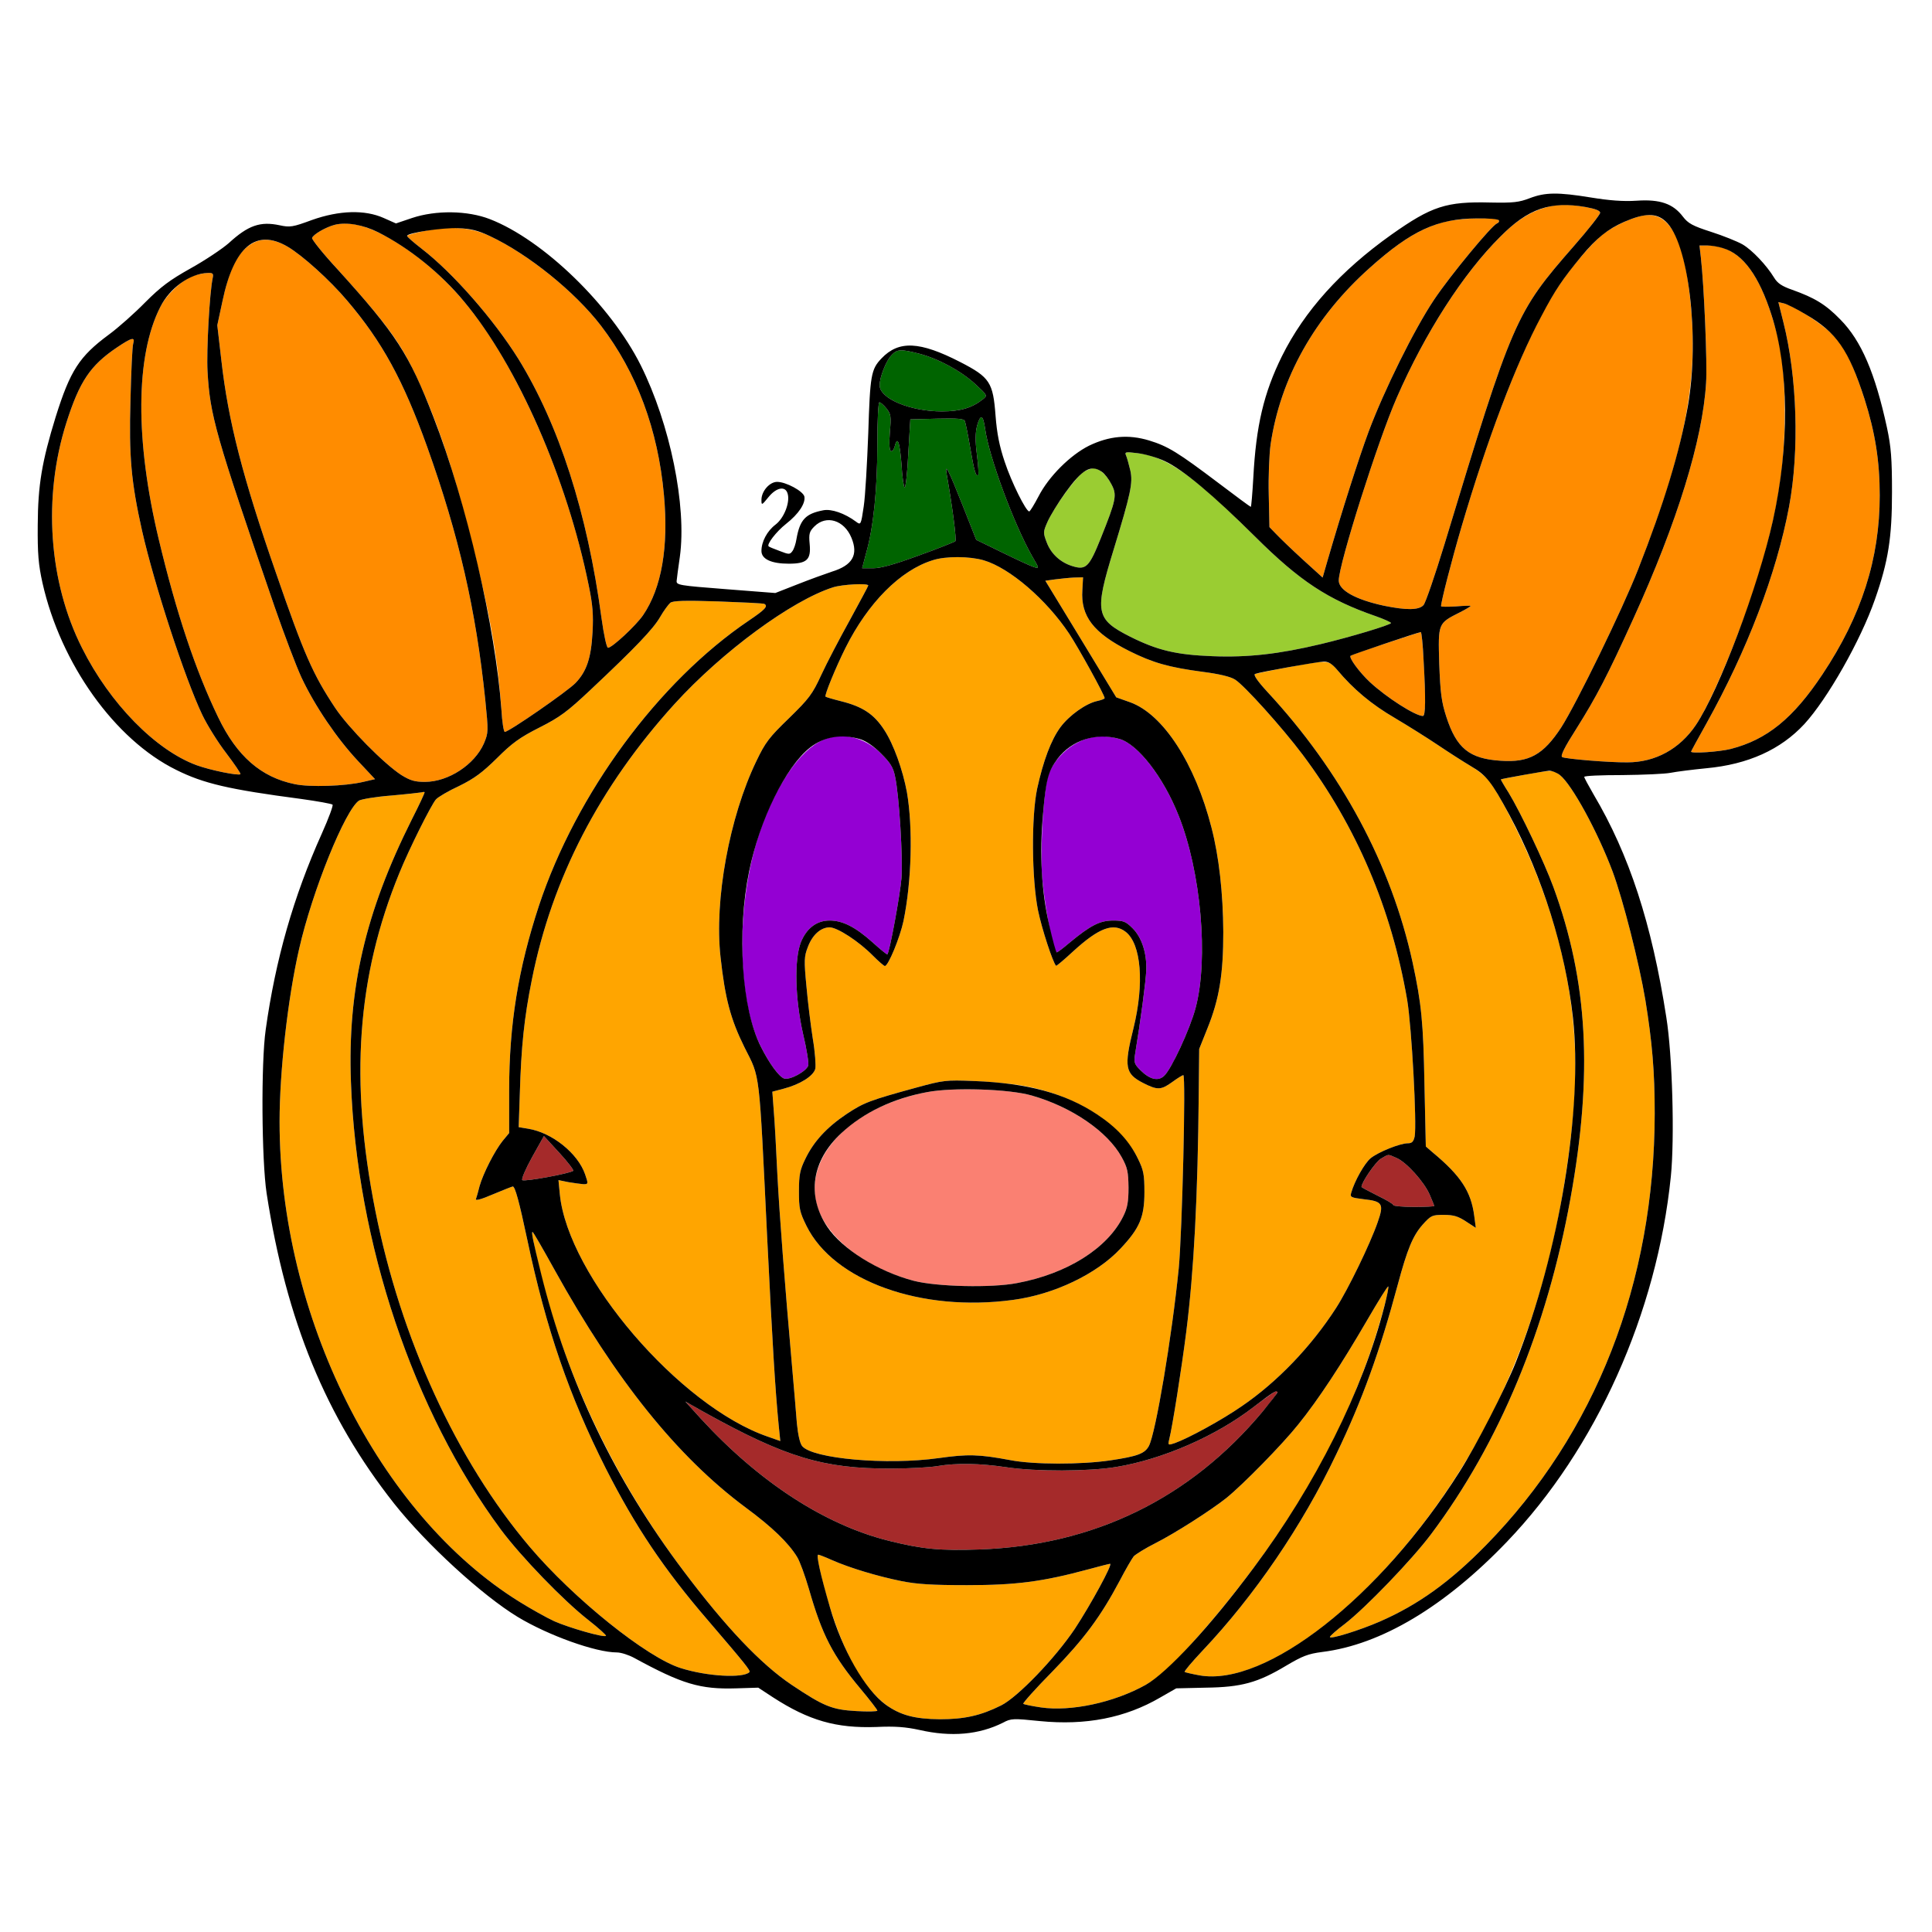<?xml version="1.0" encoding="utf-8"?>
<!-- Generator: Adobe Illustrator 21.0.0, SVG Export Plug-In . SVG Version: 6.00 Build 0)  -->
<svg version="1.1"
	 id="svg70" inkscape:version="0.92.2 5c3e80d, 2017-08-06" sodipodi:docname="16.svg" xmlns:cc="http://creativecommons.org/ns#" xmlns:dc="http://purl.org/dc/elements/1.1/" xmlns:inkscape="http://www.inkscape.org/namespaces/inkscape" xmlns:rdf="http://www.w3.org/1999/02/22-rdf-syntax-ns#" xmlns:sodipodi="http://sodipodi.sourceforge.net/DTD/sodipodi-0.dtd" xmlns:svg="http://www.w3.org/2000/svg"
	 xmlns="http://www.w3.org/2000/svg" xmlns:xlink="http://www.w3.org/1999/xlink" x="0px" y="0px" viewBox="0 0 850 850"
	 style="enable-background:new 0 0 850 850;" xml:space="preserve">
<style type="text/css">
	.st0{fill:none;}
	.st1{fill:#FF8C00;}
	.st2{fill:#006400;}
	.st3{fill:#9ACD32;}
	.st4{fill:#FFA500;}
	.st5{fill:#FA8072;}
	.st6{fill:#9400D3;}
	.st7{fill:#A52A2A;}
</style>
<sodipodi:namedview  bordercolor="#666666" borderopacity="1" gridtolerance="10" guidetolerance="10" id="namedview72" inkscape:current-layer="svg70" inkscape:cx="1305.0302" inkscape:cy="725.17554" inkscape:pageopacity="0" inkscape:pageshadow="2" inkscape:window-height="978" inkscape:window-maximized="1" inkscape:window-width="1920" inkscape:window-x="0" inkscape:window-y="1" inkscape:zoom="0.41647059" objecttolerance="10" pagecolor="#ffffff" showgrid="false">
	</sodipodi:namedview>
<g id="g68" transform="translate(0,0) scale(1,1)">
	<path id="path4" class="st0" d="M0,0h425h425v425v425H425H0V425V0z M673,87.2c-4.7,1.8-7.2,2.1-17.2,1.9
		c-19.5-0.5-25.9,1.6-43.6,14.1c-22.5,16-38.3,33.6-48.2,53.5c-8,16.2-11.4,30.6-12.6,53.5c-0.4,7-0.9,12.8-1.1,12.8
		c-0.2,0-6.6-4.7-14.1-10.4c-18-13.6-22.4-16.3-30.6-18.8c-9.2-2.8-17.6-2-26.5,2.3c-8.2,4.1-17.7,13.5-22.2,22.3
		c-1.9,3.6-3.7,6.6-4.1,6.6c-1.4,0-7.8-12.8-10.8-21.9c-2.3-6.8-3.4-12.4-4-20.2c-1.1-14.7-2.5-16.9-15.5-23.6
		c-17.9-9.2-27.1-9.6-34.7-1.6c-4.6,4.8-5,7.5-5.8,32.8c-0.5,13.2-1.3,27.7-2,32.3c-1.2,8.2-1.3,8.3-3.4,6.7c-5-3.7-10.8-5.7-14.4-5
		c-7.8,1.5-10.3,4.1-11.8,12.7c-0.3,2-1.1,4.4-1.8,5.3c-1.1,1.5-1.5,1.5-5.6-0.1c-2.5-0.9-4.6-1.8-4.8-2c-1.1-0.8,3.3-6.5,7.6-9.9
		c5.6-4.4,8.6-9,8.1-12c-0.5-2.4-8.1-6.5-12-6.5c-3.3,0-6.9,4.1-6.9,7.9c0,2.5,0.1,2.5,3.1-1.2c3.5-4.3,7.4-5,8.4-1.6
		c1.2,3.8-1.5,10.8-5.3,13.7c-3.7,2.8-6.2,7.5-6.2,11.6c0,3.6,4.4,5.6,12,5.6c8.1,0,9.9-1.8,9.2-8.8c-0.4-4.4-0.1-5.4,2.1-7.6
		c5.2-5.2,13.1-2.8,16.3,5c3.1,7.5,0.5,12.1-8.6,14.9c-3,1-9.9,3.5-15.2,5.6l-9.7,3.8l-21.8-1.7c-20.7-1.6-21.8-1.8-21.6-3.7
		c0.1-1.1,0.7-5.8,1.4-10.5c3.1-22.4-4.3-58.4-17.2-84.3c-13.2-26.4-42.9-55.2-66.4-64.3c-9.8-3.8-23.7-4-34.2-0.5l-7.1,2.4
		l-5.4-2.4c-8.3-3.7-19.5-3.4-31.6,0.9c-8.4,3.1-9.6,3.3-14.2,2.3c-8.5-1.8-13.8,0-22.4,7.9c-3,2.6-10.5,7.6-16.8,11.1
		c-9.1,5.1-13,8-19.9,14.9c-4.7,4.8-11.9,11.2-16,14.2c-13,9.6-17,15.8-23.4,36.2c-6.1,19.8-7.8,30-7.9,47.6
		c-0.1,17.3,1.9,29,7.3,43.2c11.2,29,31.7,53.7,53.6,64.5c12,6,23.1,8.6,55,12.8c7.2,1,13.3,2.1,13.8,2.5c0.4,0.3-1.7,6-4.7,12.7
		c-12.5,27.8-20.4,55.5-24.7,86.3c-2.1,14.6-1.8,57.5,0.4,72c8.7,56.2,26.1,98.5,56.1,136.5c14.2,17.9,38.6,40.3,54.4,49.9
		c13.4,8.1,34.3,15.6,43.6,15.6c1.8,0,5.2,1.1,7.6,2.4c21.1,11.5,29,13.9,44.9,13.4l9.7-0.3l6.4,4.2c15.9,10.3,27.9,13.7,45.5,13.1
		c8.3-0.4,13,0,19,1.3c14,3.2,26.2,2.1,36.8-3.2c3.5-1.9,4.5-1.9,16.2-0.7c20.2,2,37.6-1.4,53-10.4l7-4l13-0.3
		c15.7-0.2,22.9-2.2,35.4-9.7c7.1-4.2,9.6-5.2,15.8-6c25.9-3.2,54-20,81.3-48.5c39.2-40.9,66-100.6,72.1-160.7
		c1.7-16.8,0.7-53.3-2-70.1c-6.4-41.2-16.3-71.5-32-98c-2.2-3.8-4.1-7.3-4.1-7.7c0-0.5,7.5-0.8,16.8-0.8c9.2-0.1,18.7-0.5,21.2-1
		c2.5-0.5,9.6-1.4,15.7-2c18.4-1.7,32.7-8.2,43.1-19.4c10.2-11.1,24.8-36.8,31.1-54.9c5.9-16.8,7.5-27.2,7.5-47.2
		c0-19.4-1.5-29.3-7-46.8c-7.6-23.9-17.6-35.4-36.9-42.2c-4.6-1.6-6.5-2.9-8-5.4c-3.3-5.4-9.6-12.1-13.9-14.6
		c-2.3-1.3-8.5-3.8-13.8-5.5c-8.1-2.6-10.1-3.7-12.4-6.7c-4.3-5.7-10.1-7.7-20.3-7c-6,0.4-12.1-0.1-20.1-1.4
		C685.3,84.5,679.8,84.6,673,87.2z"/>
	<path id="path6" class="st1" d="M697.7,91.1c4.3,0.8,6.3,1.6,6.3,2.5c0,0.8-5.2,7.4-11.6,14.7c-25.7,29.4-26.8,31.9-56.9,131.2
		c-4.2,13.7-8.3,25.7-9.2,26.7c-2,2.3-7.6,2.3-17.4,0.3c-12.5-2.7-19.9-6.8-19.9-11.1c0-7.2,17.3-61.7,25.5-80.4
		c12.5-28.6,29.2-54.6,45.6-70.9c6.6-6.7,12.6-10.6,19.2-12.6C684.6,89.8,689.6,89.7,697.7,91.1z"/>
	<path id="path8" class="st1" d="M744.1,136.5c2.8,32.8-3.4,63.4-23.4,114c-7,17.9-27.1,59-33.8,69.5c-7.9,12.1-14.2,15.6-26.7,14.7
		c-13.8-0.9-19.4-5.5-23.9-19.4c-2.1-6.5-2.6-10.3-3.1-23.4c-0.5-17.8-0.6-17.6,9.1-22.5c2.6-1.3,4.7-2.6,4.7-2.8
		c0-0.2-2.9-0.1-6.5,0.2c-3.6,0.2-6.5,0.2-6.5-0.1c0-2,4.6-19.9,9-34.9c13.8-47.2,30-87.3,43.3-106.8c5.7-8.5,15.9-20.1,20.1-22.8
		c4.8-3.3,11-6.1,15.7-7.2C734.6,92.2,741.4,105.1,744.1,136.5z"/>
	<path id="path10" class="st1" d="M659.4,96.9c0.3,0.5,0,1.1-0.8,1.4c-2.4,1-20.4,22.7-27.7,33.6c-8.7,13-22,39.9-28.8,58.1
		c-4.4,11.9-11.7,34.8-18.1,56.8l-2.1,7.3l-8.7-7.9c-4.8-4.4-10-9.4-11.7-11.2l-3-3.1l-0.3-14.2c-0.2-7.8,0.2-17.7,0.8-22.1
		c4.3-29.2,19.3-56.1,43.8-77.9c12.6-11.3,21.4-16.8,31.7-19.8C640.9,96,658.5,95.3,659.4,96.9z"/>
	<path id="path12" class="st1" d="M178.3,109.2c21.2,14.4,36.9,34.2,52.7,66.3c12.5,25.5,22.5,54.6,28,82c1.8,8.6,2.1,13.1,1.7,20.5
		c-0.6,11.5-2.6,17.4-7.5,22.5c-3.6,3.7-29.3,21.5-31.1,21.5c-0.5,0-1.2-4.4-1.5-9.8c-1.7-24.1-5.4-44.3-14.6-80
		c-7.2-27.6-13.8-47.1-22.7-66.3c-7.1-15.2-13.2-23.5-34.7-47.3c-6.5-7-11.5-13.3-11.3-13.9c0.5-1.6,6.1-4.8,10-5.8
		C155.1,96.9,165.2,100.3,178.3,109.2z"/>
	<path id="path14" class="st1" d="M215.6,103.9c16.8,7.9,37.3,24.4,48.8,39.4c15.7,20.5,25.1,45.7,27.7,74.4c2.1,23-1,41-9.2,53
		c-3.1,4.5-13.6,14.3-15.4,14.3c-0.6,0-1.8-5.4-2.9-13.3c-6.2-46.2-18.7-84.9-36.6-113.9c-10.9-17.4-28.8-37.8-42.4-48.3
		c-3.6-2.8-6.5-5.3-6.5-5.7c-0.1-0.3,3.4-1.3,7.7-2.2C198.4,99.3,207.3,100,215.6,103.9z"/>
	<path id="path16" class="st1" d="M126.5,108.5c6.5,3.8,18.7,14.8,26.2,23.7c15.5,18.2,24.7,35.1,35.2,64.3
		c14,39.1,21.5,71.8,25.6,111.4c1.4,14,1.4,14.4-0.6,19.2c-4.1,9.3-15.6,16.9-26,16.9c-4.4,0-6.4-0.6-10.3-3
		c-7.6-4.9-23.3-20.8-29.1-29.5c-9.9-14.9-13.7-23.6-26.1-59.5c-14.6-41.9-21-66.8-24-93.4l-1.8-15.5l2.3-10.7
		c3.2-15.2,7.4-22.9,14.5-26C116.3,104.7,121.2,105.4,126.5,108.5z"/>
	<path id="path18" class="st1" d="M747.7,108h3.3c12.9,0,21.6,9.4,28.4,30.6c4.3,13.3,5.8,24.3,5.8,42.9c0,23.8-2.9,42.3-10.8,69
		c-7.4,24.7-20.9,57.5-28.3,68.5c-7.1,10.5-17.8,16.4-30.1,16.4c-8.2,0.1-27.1-1.5-28.7-2.3c-0.9-0.5,1-4.3,6.3-12.6
		c8.8-14,13.6-23.2,25-48.3c19.3-42.4,30.5-78.6,32-103.7c0.6-8.3-0.9-43.2-2.3-55.3L747.7,108z"/>
	<path id="path20" class="st1" d="M91.3,120.1c2.3-0.1,2.7,0.2,2.3,2.1c-1.4,6.4-2.8,32.2-2.3,41.1c1.1,19.5,3.4,27.7,29.7,104.2
		c4,11.5,9.2,25.3,11.6,30.5c5.9,12.6,15.7,27,24.9,36.8l7.5,8l-5.2,1.2c-7.9,1.9-23.6,2.4-30.1,1c-14.8-3-25.5-12.3-33.7-29.4
		c-10-20.7-18.4-45.9-26.1-78.1c-10.5-43.7-10.3-81,0.6-102.4c2.8-5.6,10-12.3,14.7-13.8C87,120.7,89.7,120.2,91.3,120.1z"/>
	<path id="path22" class="st1" d="M782.4,132.9l2.5,0.6c4.6,1.2,16.6,8.8,21.3,13.7c5.5,5.6,9.2,13.2,14.1,28.3
		c4.7,14.8,6.7,27.3,6.7,42.5c0,27.8-8,52.9-25.2,78.7c-12.9,19.4-24.4,28.7-40.3,32.8c-5.1,1.3-17.5,2.1-17.5,1.2
		c0-0.2,3-5.7,6.7-12.3c18-32.3,30.9-66.1,36.4-95.4c4.6-24.6,3.6-57.1-2.5-81.3L782.4,132.9z"/>
	<path id="path24" class="st1" d="M58.6,151.2c-0.4,1.3-0.9,12.4-1.2,24.8c-0.7,24.9,0.3,36,5.1,57.5c5.4,23.8,18.9,65.1,26.5,81
		c2.1,4.4,6.8,12,10.5,16.8c3.7,4.9,6.5,9,6.3,9.3c-0.8,0.8-13.1-1.7-19.2-3.9c-18.1-6.6-38.3-27.2-50.5-51.6
		C21.4,256,18.8,218.7,29.2,186c5.8-18.2,10.5-25.2,22.2-33.1C58.1,148.4,59.5,148.1,58.6,151.2z"/>
	<path id="path26" class="st2" d="M404.4,155.6c8.4,2.2,18.3,7.5,24.7,13.4c5.3,4.9,5.4,5,3.4,6.6c-4.7,3.8-9.9,5.4-18.1,5.4
		c-13.9,0-27.4-5.6-27.4-11.5c0-3.5,2.8-10.7,5.2-13.2C394.7,153.6,396.2,153.5,404.4,155.6z"/>
	<path id="path28" class="st2" d="M386.9,177c0.5,0,1.9,1.2,3.1,2.7c2,2.5,2.1,3.5,1.5,10.5c-0.4,4.8-0.2,7.8,0.4,8.2
		c0.6,0.4,1.3-0.5,1.7-1.9c1.2-4.9,2.2-2.4,3,7.5c0.3,5.5,1,10.3,1.4,10.5c0.4,0.3,1.2-6.4,1.6-14.8l0.9-15.2l11.8-0.3
		c9-0.2,11.9,0,12.2,1.1c0.3,0.7,1.4,6.1,2.4,12c1.7,10,2.5,12.7,3.5,11.6c0.2-0.2,0-4.2-0.6-8.9c-0.8-6.2-0.7-9.7,0.1-12.8
		c1.5-5.2,2.6-4.8,3.5,1.4c1.6,12.1,12.7,42.1,20.8,56.3c3.1,5.3,3.1,5.3,0.7,4.6c-1.3-0.4-7.6-3.3-13.9-6.4l-11.5-5.6l-6-15.2
		c-6.1-15.4-7.9-19-7-13.7c2.7,15.5,4.4,28.9,3.8,29.5c-0.5,0.4-7.7,3.3-16.1,6.3c-10.6,3.9-16.7,5.6-20.1,5.6h-4.8l1.8-6.8
		c3.2-11.2,4.9-28.1,4.9-47.8C386,184.8,386.4,177,386.9,177z"/>
	<path id="path30" class="st3" d="M500.6,199.4c12.8,1.5,24.9,10.1,51.7,36.8c19.5,19.4,31.9,27.6,53,34.9c3.7,1.3,6.7,2.7,6.7,3
		c0,0.8-18.3,6.3-31,9.3c-18.5,4.4-32,5.9-47.5,5.3c-16.1-0.6-24.3-2.6-36.3-8.6c-15.2-7.7-15.7-10.7-7.3-38.1
		c7.6-24.9,8.6-29.5,7.4-35c-0.6-2.5-1.4-5.4-1.8-6.4C494.7,198.8,495,198.7,500.6,199.4z"/>
	<path id="path32" class="st3" d="M481,206c2.6,0,5.9,2.9,8,7.1c2.5,4.7,2.1,6.7-4.7,23.7c-5.1,12.7-6.5,14.1-12.4,12.3
		c-5.3-1.6-9.5-5.4-11.4-10.5c-1.6-4.2-1.6-4.6,0.4-9.1c2.9-6.5,13-20.4,16.1-22C478.4,206.7,480.2,206.1,481,206z"/>
	<path id="path34" class="st4" d="M432.8,246.5c11.5,3.4,27.6,17.3,37.6,32.3c4.4,6.7,15.5,26.9,15.6,28.3c0,0.4-1.4,0.9-3.2,1.3
		c-4.9,1-12.4,6.3-16.3,11.6c-4.1,5.6-7.5,14.7-10.2,27c-2.6,12.4-2.4,39.7,0.4,53.6c1.7,8.2,6.4,22.5,7.9,24.3
		c0.2,0.2,3.6-2.7,7.6-6.4c11.4-10.4,17.7-12.7,23.1-8.5c6.8,5.4,8.2,22.7,3.4,42.3c-4.3,17.2-3.7,20.1,4.3,24.2
		c6.3,3.2,7.8,3.1,12.8-0.5c2.3-1.7,4.5-3,4.8-3c1.2,0-0.5,69.3-2,85c-3,30.1-10.1,72.2-13.1,78.1c-1.8,3.4-4.9,4.6-17,6.4
		c-12.8,1.9-33.7,1.9-44-0.1c-13.9-2.6-18.7-2.7-31.5-0.9c-22.8,3.2-55.5,0.3-60.1-5.3c-1-1.3-1.8-5-2.3-9.9
		c-0.3-4.3-1.3-15.5-2.1-24.8c-3.3-37.7-5.5-66-6.5-85c-0.5-11-1.2-23.6-1.6-28.1l-0.6-8.1l4.9-1.3c7.3-1.9,13.2-5.6,14-8.8
		c0.3-1.4-0.1-7.4-1.1-13.2c-0.9-5.8-2.2-16.2-2.8-23.1c-1.1-11.4-1-13.1,0.6-17.2c2-5.4,5.7-8.7,9.6-8.7c3.4,0,12.9,6.2,19,12.4
		c2.5,2.5,4.9,4.6,5.3,4.6c1.5,0,6.6-12.4,8.2-19.8c3.6-17.5,4.2-41,1.5-56.7c-1.8-9.7-5.8-21-10-27.4c-4.5-6.9-9.4-10.2-19-12.6
		c-3.6-0.9-6.6-1.8-6.8-2c-0.6-0.5,4.6-13.1,8.8-21.5c9.9-19.8,24.1-34.1,38.3-38.5C416,244.6,426.6,244.7,432.8,246.5z
		 M428.4,475.6c-12.3-0.5-13.5-0.3-24.9,2.8c-21.2,5.8-23.4,6.7-31,11.7c-8.8,5.9-14.5,12.1-18.2,19.8c-2.3,4.7-2.8,6.9-2.8,14.1
		c0,7.7,0.3,9.2,3.3,15.3c12,24.3,50.5,38.1,90.9,32.6c18.1-2.4,36.8-11.4,47.2-22.5c8.5-9,10.6-13.9,10.6-24.9
		c0-7.8-0.4-9.7-2.8-14.6c-7.7-15.7-27.4-28.2-51-32.3C445.1,476.8,435.4,475.9,428.4,475.6z"/>
	<path id="path36" class="st5" d="M454,482c17.5,5,33.3,15.8,39.5,27.1c2.6,4.7,2.9,6.5,3,13.4c0,6.3-0.5,9-2.3,12.6
		c-6.9,14.1-24.7,25.3-46.7,29.4c-11.3,2.2-35.5,1.6-45.5-1c-22.3-5.9-39.9-20.2-43-35c-4.4-21.1,16.9-41.9,48.8-48
		C419.2,478.3,444.1,479.1,454,482z"/>
	<path id="path38" class="st4" d="M472.5,254.1l4-0.1l-0.3,5.6c-0.8,11.5,4.9,18.9,20.6,26.8c10.4,5.2,17.4,7.2,32.5,9.2
		c7,0.9,12.1,2.1,14.1,3.4c4,2.5,20.6,20.9,29.7,33c23.7,31.6,39.1,67.8,46,107.9c2,11.9,4.3,54.6,3.3,60.1c-0.5,2.3-1.2,3-3,3
		c-3.5,0-13.1,3.9-16.4,6.6c-2.7,2.3-7,9.9-8.5,15.1c-0.6,2-0.2,2.2,5.4,2.9c8.4,0.9,9.1,2,6.2,10.2c-3.3,9.5-13,29.5-18.3,37.7
		c-10.9,16.9-25.8,32.5-41.5,43.2c-8.8,6.1-23.5,14.1-29.4,16.2c-3,1-3.1,1-2.5-1.6c1.4-5.4,5.5-31.5,7.5-47.3
		c3.4-27,5.1-59.7,5.5-105l0.2-19.5l3.6-9c5.3-13.1,7-24,7-42.5c-0.1-17.1-1.9-33.2-5.2-45.9c-7.2-28.2-21.2-49.8-35.7-55.1
		l-6.2-2.2l-15.6-25.7l-15.6-25.6l4.3-0.6C466.6,254.6,470.3,254.2,472.5,254.1z"/>
	<path id="path40" class="st4" d="M382,257.6c0,0.3-3.7,7.1-8.1,15.2c-4.5,8.1-10.2,19-12.6,24.2c-3.9,8.5-5.4,10.4-14.2,19
		c-8.7,8.4-10.4,10.6-14.4,19c-11.8,24.5-18.5,61-15.7,86c2,18.3,4.4,27.4,10.6,39.9c6.9,13.7,6.3,8.7,9.9,83.1
		c2.4,48.1,3.5,66.7,5.1,83.2l0.7,6.8l-5.4-1.9c-38.9-13.3-88.1-70.8-91.6-106.7l-0.6-6.2l4.4,0.9c2.4,0.4,5.4,0.8,6.6,0.9
		c2.1,0,2.2-0.1,0.7-4.4c-3.2-9.2-14.5-18.3-25-20l-4.2-0.7l0.5-14.7c0.6-20.6,1.9-33.4,5.3-50.2c8.9-44.6,29.8-84.9,62.7-121.2
		c21-23.1,51.6-45.6,69.8-51.4C370.5,257.1,382,256.5,382,257.6z"/>
	<path id="path42" class="st4" d="M316,264.6c10.7,0.4,19.8,0.8,20.3,1.1c1.7,1,0.3,2.5-6.8,7.3c-39.7,26.8-76,76-92.4,125.5
		c-9.1,27.7-13.1,52.1-13.1,81.3v18.7l-2.9,3.5c-3.5,4.4-8.5,14.2-10.1,19.8c-0.6,2.4-1.3,4.9-1.6,5.7c-0.4,0.9,2.3,0.2,7.6-2.1
		c4.5-1.9,8.4-3.4,8.6-3.4c1,0,2.8,6.5,6.4,23.5c8.3,39.3,18.5,68.8,34.5,100.5c13,25.6,25.6,44.4,44.9,66.8
		c16.6,19.4,18.9,22.2,18.3,22.9c-2.8,2.7-18.5,1.9-30.2-1.8c-14.8-4.6-47-30.4-66.5-53.4c-32.1-37.9-56.7-91.5-67.9-148
		c-11.3-57-8.1-102.8,10.6-148.4c4.3-10.6,14-30,16.1-32.4c0.9-1,5.4-3.7,10.2-5.9c6.7-3.3,10.2-5.9,16.6-12.2
		c6.6-6.6,10-9.1,18.7-13.5c9.1-4.6,12.3-7,22.4-16.5c19.9-18.7,27.7-26.9,30.7-32.1c1.6-2.8,3.7-5.6,4.5-6.3
		C296.1,264.3,301,264.1,316,264.6z"/>
	<path id="path44" class="st1" d="M625.1,278.1c0.6-0.1,1.9,20.2,1.9,30.6c0,3.7-0.4,6.3-1,6.3c-3.3,0-16.1-8.2-23.3-14.9
		c-4.6-4.3-9.4-10.8-8.5-11.6c0.2-0.3,7.1-2.7,15.4-5.4C617.8,280.4,624.8,278.1,625.1,278.1z"/>
	<path id="path46" class="st4" d="M588.3,294.7c7.1,8.5,15.1,15.2,25.4,21.2c5.9,3.5,14.5,8.9,19.1,12c4.6,3.1,11,7.2,14.2,9.1
		c3.3,1.9,7.1,5.1,8.5,7c4.7,6.3,14.4,25.5,20,39.4c14.8,36.9,20.1,72.2,16.5,108.7c-7.1,70.8-28.1,128.1-64.4,176.3
		c-33.9,44.9-74.9,73.1-99.8,68.7c-3.3-0.6-6.3-1.3-6.6-1.5c-0.3-0.3,3.2-4.4,7.7-9.2c23-24.3,44-55,59.1-86.8
		c11.3-23.5,19.1-45.1,26.9-74.2c4.3-16,6.7-21.7,11-26.6c3.7-4.1,4.2-4.3,9.3-4.3c4.3,0,6.3,0.6,9.8,2.9l4.3,2.8l-0.7-5.3
		c-1.4-10.7-5.9-17.6-18.3-27.9l-3-2.6l-0.6-27.4c-0.5-27.1-1.3-35.4-5.2-53.5c-9.4-43.1-31.5-84.2-64-119.2
		c-4.4-4.8-6.2-7.5-5.3-7.8c0.7-0.2,7.2-1.6,14.3-2.9C584.3,290.3,584.6,290.3,588.3,294.7z"/>
	<path id="path48" class="st6" d="M387.6,331.5c4.1,4.1,5.4,6.1,6.2,10.2c1.8,8.1,3.5,36.1,2.8,44.8c-0.6,7.2-5.2,32.4-6.2,33.4
		c-0.1,0.2-3.1-2.2-6.5-5.3c-7.5-6.7-13.1-9.6-18.9-9.6c-5.7,0-10.2,3.4-12.7,9.7c-2.9,7.7-2.5,24.7,1,40.1c1.6,6.7,2.6,13,2.3,14
		c-0.9,2.6-8.1,6.5-10.6,5.7c-2.2-0.7-6.5-6.5-10.3-14.1c-10.6-21-10.9-62.8-0.7-93.6c7-20.9,17.8-36.8,28.2-41.3
		C370.4,321.9,380.3,324.3,387.6,331.5z"/>
	<path id="path50" class="st6" d="M492.5,325.1c8.1,2.3,19.3,16.7,26,33.6c9.9,24.6,13.3,63.2,7.5,84.8
		c-2.4,9.1-10.7,27.1-13.9,29.9c-2.6,2.4-6.3,1.5-10.3-2.5c-2.7-2.7-3-3.4-2.4-7.2c2.5-15.1,4.7-32,4.9-36.7c0.3-7.7-2-14.6-6-18.6
		c-3-3-4-3.4-8.6-3.4c-5.8,0-9.9,2.1-19.2,9.8c-2.7,2.3-5.2,4.2-5.6,4.2c-1.6,0-6.2-25-6.6-36.4c-0.5-12.6,0.9-34.4,2.7-40.8
		c1.6-5.7,6.9-11.9,12.9-15C479.7,323.7,485.6,323.2,492.5,325.1z"/>
	<path id="path52" class="st4" d="M686.3,341c5.3,4.2,16.6,24.9,23.2,42.5c4.6,12.4,11.6,39.9,14.4,56.5c3,18.6,4.1,31.3,4.1,49.9
		c-0.1,74.5-26,140.8-74.3,190C637.9,696,624,706,607.1,713.4c-8.7,3.8-22.1,8-22,6.8c0-0.4,2.9-3,6.5-5.7
		c9.2-7.1,29.6-28.3,38-39.5c30.2-40.3,50.9-90.3,61.3-147.5c10-55,7.7-95.8-7.5-137.3c-4-10.9-14.4-32.8-19.7-41.5
		c-2-3.1-3.5-5.8-3.4-5.8c0.1-0.1,4.5-0.9,9.7-1.9C682.6,338.7,683.3,338.7,686.3,341z"/>
	<path id="path54" class="st4" d="M186.8,348.5c0.2,0.2-2.4,5.7-5.7,12.2c-20.4,40.8-28.2,74.5-26.7,115.3
		c2.5,70.7,27.5,145.1,66,197c8.8,11.8,27.4,31.1,38.4,39.7c4.6,3.6,8.1,6.8,7.8,7c-0.8,0.9-16.1-3.5-22.7-6.4
		c-3.5-1.6-10.4-5.5-15.4-8.6C166.5,666.2,123,579,123,493.4c0-21.9,3.6-54.1,8.6-75.9c5.8-25.6,20.4-61.5,26.4-65.3
		c1.1-0.6,7.5-1.7,14.2-2.2c6.8-0.6,12.8-1.3,13.3-1.4C186.1,348.4,186.6,348.4,186.8,348.5z"/>
	<path id="path56" class="st7" d="M239.3,499.8l6.7,7.3c3.8,4.1,6.5,7.7,6.2,8c-1.4,1.2-21.6,4.9-22.4,4.1c-0.5-0.5,1.5-5,4.3-10.1
		L239.3,499.8z"/>
	<path id="path58" class="st7" d="M614.3,509.4c4.4,1.8,12.3,10.6,14.7,16.2c1.1,2.5,2,4.8,2,5c0,0.2-4,0.4-9,0.4
		c-4.9,0-9-0.4-9-0.8c0-0.5-3.1-2.3-7-4.2c-3.8-1.9-7-3.6-7-3.8c0-2,6.1-10.9,8.5-12.4C611.1,507.7,610.4,507.7,614.3,509.4z"/>
	<path id="path60" class="st4" d="M234.3,542c0.3,0,4.6,7.5,9.7,16.7c26.9,48.5,54,82.2,84,104.5c11.8,8.7,18.9,15.6,22.7,21.8
		c1.2,1.9,3.5,8.3,5.2,14.1c5.8,20.2,10.4,29.2,22.7,43.9c4.1,4.9,7.4,9.2,7.4,9.6c0,0.4-4.2,0.5-9.3,0.2
		c-10.7-0.6-14.3-2.1-28.5-11.6c-13.5-9.1-28.9-25.3-47.6-50.2c-32.9-43.7-55.6-93.7-66.1-145.8C234.1,543.5,234,542,234.3,542z"/>
	<path id="path62" class="st4" d="M610.8,566c0.5,1.2-3.4,15.4-7.1,26.5c-14,41.3-36.4,79.7-69.4,119.1
		c-14.6,17.3-23,25.6-30.3,29.7c-14,7.8-32.9,11.8-46,9.9c-4-0.6-7.5-1.3-7.8-1.6c-0.3-0.3,5.5-6.8,12.9-14.3
		c13.9-14.3,21.1-24,29.5-39.8c2.6-5,5.4-9.8,6.2-10.8c0.9-0.9,5.2-3.6,9.6-5.8c8.5-4.3,24.3-14.4,31.1-19.8
		c7.2-5.8,24.5-23.4,31.6-32.3c8.9-11,19-26.4,30.4-46C606.5,572.2,610.6,565.6,610.8,566z"/>
	<path id="path64" class="st7" d="M555.6,620.9c-32,38.4-74.3,59-124.6,60.8c-17.4,0.6-25-0.1-39.9-3.8c-28.1-7-57-25.7-82.8-53.8
		l-6.8-7.5l8.5,4.8c35.7,19.8,52.3,24.8,81.9,24.7c8,0,17.3-0.5,20.6-1.1c8.5-1.4,18.6-1.2,30.1,0.5c13.1,2,36.5,1.9,48.5-0.1
		c20.6-3.4,44.1-13.7,60.6-26.5C564.4,609.2,565.1,609.5,555.6,620.9z"/>
	<path id="path66" class="st4" d="M360,684c0.4,0,3.2,1.1,6.1,2.4c7.7,3.4,20,7.1,30.4,9.2c6.9,1.4,13.6,1.8,29,1.8
		c21.4,0,33.1-1.5,53.1-6.9c5.1-1.4,9.5-2.5,9.8-2.5c1.3,0-8.6,18.1-15.5,28.6c-8.8,13.1-25.1,30-32.4,33.7c-9,4.5-16.2,6.1-27,6.1
		c-15.6-0.1-23.3-3.7-32.2-15c-8.3-10.8-15.6-28.8-20.7-51.2C359.8,686.8,359.5,684,360,684z"/>
	<path d="M700,86.9c8,1.3,14.1,1.8,20.1,1.4c10.2-0.7,16,1.3,20.3,7c2.3,3,4.3,4.1,12.4,6.7c5.3,1.7,11.5,4.2,13.8,5.5
		c4.3,2.5,10.6,9.2,13.9,14.6c1.5,2.5,3.4,3.8,8,5.4c9.8,3.5,14.7,6.4,21.2,13.1c9.2,9.3,15.3,23.6,20.5,47.6
		c1.8,8.4,2.2,13.6,2.2,28.3c0,20-1.6,30.4-7.5,47.2c-6.3,18.1-20.9,43.8-31.1,54.9c-10.4,11.2-24.7,17.7-43.1,19.4
		c-6.1,0.6-13.2,1.5-15.7,2c-2.5,0.5-12,0.9-21.2,1c-9.3,0-16.8,0.3-16.8,0.8c0,0.4,1.9,3.9,4.1,7.7c15.7,26.5,25.6,56.8,32,98
		c2.7,16.8,3.7,53.3,2,70.1c-6.1,60.1-32.9,119.8-72.1,160.7c-27.3,28.5-55.4,45.3-81.3,48.5c-6.2,0.8-8.7,1.8-15.8,6
		c-12.5,7.5-19.7,9.5-35.4,9.7l-13,0.3l-7,4c-15.4,9-32.8,12.4-53,10.4c-11.7-1.2-12.7-1.2-16.2,0.7c-10.6,5.3-22.8,6.4-36.8,3.2
		c-6-1.3-10.7-1.7-19-1.3c-17.6,0.6-29.6-2.8-45.5-13.1l-6.4-4.2l-9.7,0.3c-15.9,0.5-23.8-1.9-44.9-13.4c-2.4-1.3-5.8-2.4-7.6-2.4
		c-9.3,0-30.2-7.5-43.6-15.6c-15.8-9.6-40.2-32-54.4-49.9c-30-38-47.4-80.3-56.1-136.5c-2.2-14.5-2.5-57.4-0.4-72
		c4.3-30.8,12.2-58.5,24.7-86.3c3-6.7,5.1-12.4,4.7-12.7c-0.5-0.4-6.6-1.5-13.8-2.5c-31.9-4.2-43-6.8-55-12.8
		c-27-13.3-50.8-46.7-58.8-82.2c-1.8-8.1-2.2-12.9-2.1-25.5c0.1-17.6,1.8-27.8,7.9-47.6c6.4-20.4,10.4-26.6,23.4-36.2
		c4.1-3,11.3-9.4,16-14.2c6.9-6.9,10.8-9.8,19.9-14.9c6.3-3.5,13.8-8.5,16.8-11.1c8.6-7.9,13.9-9.7,22.4-7.9c4.6,1,5.8,0.8,14.2-2.3
		c12.1-4.3,23.3-4.6,31.6-0.9l5.4,2.4l7.1-2.4c10.5-3.5,24.4-3.3,34.2,0.5c23.5,9.1,53.2,37.9,66.4,64.3
		c12.9,25.9,20.3,61.9,17.2,84.3c-0.7,4.7-1.3,9.4-1.4,10.5c-0.2,1.9,0.9,2.1,21.6,3.7l21.8,1.7l9.7-3.8c5.3-2.1,12.2-4.6,15.2-5.6
		c9.1-2.8,11.7-7.4,8.6-14.9c-3.2-7.8-11.1-10.2-16.3-5c-2.2,2.2-2.5,3.2-2.1,7.6c0.7,7-1.1,8.8-9.2,8.8c-7.6,0-12-2-12-5.6
		c0-4.1,2.5-8.8,6.2-11.6c3.8-2.9,6.5-9.9,5.3-13.7c-1-3.4-4.9-2.7-8.4,1.6c-3,3.7-3.1,3.7-3.1,1.2c0-3.8,3.6-7.9,6.9-7.9
		c3.9,0,11.5,4.1,12,6.5c0.5,3-2.5,7.6-8.1,12c-4.3,3.4-8.7,9.1-7.6,9.9c0.2,0.2,2.3,1.1,4.8,2c4.1,1.6,4.5,1.6,5.6,0.1
		c0.7-0.9,1.5-3.3,1.8-5.3c1.5-8.6,4-11.2,11.8-12.7c3.6-0.7,9.4,1.3,14.4,5c2.1,1.6,2.2,1.5,3.4-6.7c0.7-4.6,1.5-19.1,2-32.3
		c0.8-25.3,1.2-28,5.8-32.8c7.6-8,16.8-7.6,34.7,1.6c13,6.7,14.4,8.9,15.5,23.6c0.6,7.8,1.7,13.4,4,20.2c3,9.1,9.4,21.9,10.8,21.9
		c0.4,0,2.2-3,4.1-6.6c4.5-8.8,14-18.2,22.2-22.3c8.9-4.3,17.3-5.1,26.5-2.3c8.2,2.5,12.6,5.2,30.6,18.8
		c7.5,5.7,13.9,10.4,14.1,10.4c0.2,0,0.7-5.8,1.1-12.8c1.2-22.9,4.6-37.3,12.6-53.5c9.9-19.9,25.7-37.5,48.2-53.5
		c17.7-12.5,24.1-14.6,43.6-14.1c10,0.2,12.5-0.1,17.2-1.9C679.8,84.6,685.3,84.5,700,86.9z M660.1,104.1
		c-16.4,16.3-33.1,42.3-45.6,70.9c-8.2,18.7-25.5,73.2-25.5,80.4c0,4.3,7.4,8.4,19.9,11.1c9.8,2,15.4,2,17.4-0.3
		c0.9-1,5-13,9.2-26.7c30.1-99.3,31.2-101.8,56.9-131.2c6.4-7.3,11.6-13.9,11.6-14.7c0-0.9-2-1.7-6.3-2.5
		C682.1,88.4,672.4,91.7,660.1,104.1z M714.6,97.6c-7.3,3.2-12.2,7.2-18.8,15.1c-8.3,10.1-11.5,14.7-17.6,26.3
		c-11.4,21.3-23.9,54.4-35.2,92.8c-4.4,15-9,32.9-9,34.9c0,0.3,2.9,0.3,6.5,0.1c3.6-0.3,6.5-0.4,6.5-0.2c0,0.2-2.1,1.5-4.7,2.8
		c-9.7,4.9-9.6,4.7-9.1,22.5c0.5,13.1,1,16.9,3.1,23.4c4.5,13.9,10.1,18.5,23.9,19.4c12.5,0.9,18.8-2.6,26.7-14.7
		c6.7-10.5,26.8-51.6,33.8-69.5c11.3-28.7,18.3-51.7,21.9-71.9c5.3-30.4,0.3-72.1-9.8-81.2C728.7,93.6,723.6,93.7,714.6,97.6z
		 M649.7,96.1c-17.4,0.1-28.8,5.4-46.9,21.6c-24.5,21.8-39.5,48.7-43.8,77.9c-0.6,4.4-1,14.3-0.8,22.1l0.3,14.2l3,3.1
		c1.7,1.8,6.9,6.8,11.7,11.2l8.7,7.9l2.1-7.3c6.4-22,13.7-44.9,18.1-56.8c6.8-18.2,20.1-45.1,28.8-58.1
		c7.3-10.9,25.3-32.6,27.7-33.6c0.8-0.3,1.1-0.9,0.8-1.4C659.1,96.4,654.7,96,649.7,96.1z M147.3,98.9c-3.9,1-9.5,4.2-10,5.8
		c-0.2,0.6,4.8,6.9,11.3,13.9c25.8,28.5,31.3,37,42.1,64.9c14.6,37.6,27.3,92.6,29.9,128.7c0.3,5.4,1,9.8,1.5,9.8
		c1.8,0,27.5-17.8,31.1-21.5c4.9-5.1,6.9-11,7.5-22.5c0.4-7.4,0.1-11.9-1.7-20.5c-9.5-46.9-31.4-96.8-54.8-124.8
		c-10.3-12.5-24.3-23.7-37.8-30.5C159.8,98.9,152.5,97.6,147.3,98.9z M201.6,100.4c-6.9-0.3-22.7,2.1-22.5,3.4
		c0,0.4,2.9,2.9,6.5,5.7c13.6,10.5,31.5,30.9,42.4,48.3c17.9,29,30.4,67.7,36.6,113.9c1.1,7.9,2.3,13.3,2.9,13.3
		c1.8,0,12.3-9.8,15.4-14.3c8.2-12,11.3-30,9.2-53c-2.6-28.7-12-53.9-27.7-74.4c-11.5-15-32-31.5-48.8-39.4
		C210.3,101.4,207.1,100.6,201.6,100.4z M97.9,132.4l-2.3,10.7l1.8,15.5c3,26.6,9.4,51.5,24,93.4c12.4,35.9,16.2,44.6,26.1,59.5
		c5.8,8.7,21.5,24.6,29.1,29.5c3.9,2.4,5.9,3,10.3,3c10.4,0,21.9-7.6,26-16.9c2-4.8,2-5.2,0.6-19.2c-4.1-39.6-11.6-72.3-25.6-111.4
		c-10.5-29.2-19.7-46.1-35.2-64.3c-7.5-8.9-19.7-19.9-26.2-23.7C112.6,100.4,102.9,108.5,97.9,132.4z M751,108h-3.3l0.6,5.2
		c1.4,12.1,2.9,47,2.3,55.3c-1.5,25.1-12.7,61.3-32,103.7c-11.4,25.1-16.2,34.3-25,48.3c-5.3,8.3-7.2,12.1-6.3,12.6
		c1.6,0.8,20.5,2.4,28.7,2.3c12.3,0,23-5.9,30.1-16.4c10.3-15.4,27.4-60.8,33.9-90c7.3-33,7.1-66.5-0.6-90.4
		c-5.5-17.2-12.5-26.8-21.3-29.4C756,108.5,752.8,108,751,108z M91.3,120.1c-7.8,0.3-16.6,6.6-20.8,15
		c-10.9,21.4-11.1,58.7-0.6,102.4c7.7,32.2,16.1,57.4,26.1,78.1c8.2,17.1,18.9,26.4,33.7,29.4c6.5,1.4,22.2,0.9,30.1-1l5.2-1.2
		l-7.5-8c-9.2-9.8-19-24.2-24.9-36.8c-2.4-5.2-7.6-19-11.6-30.5C94.7,191,92.4,182.8,91.3,163.3c-0.5-8.9,0.9-34.7,2.3-41.1
		C94,120.3,93.6,120,91.3,120.1z M784.9,133.5l-2.5-0.6l2.2,8.8c6.1,24.2,7.1,56.7,2.5,81.3c-5.5,29.3-18.4,63.1-36.4,95.4
		c-3.7,6.6-6.7,12.1-6.7,12.3c0,0.9,12.4,0.1,17.5-1.2c15.9-4.1,27.4-13.4,40.3-32.8C819,270.9,827,245.8,827,218
		c0-15.2-2-27.7-6.7-42.5c-7-21.6-12.3-29.3-25.9-37.2C790.6,136,786.2,133.8,784.9,133.5z M51.4,152.9
		C39.7,160.8,35,167.8,29.2,186c-10.4,32.7-7.8,70,6.9,99.1c12.2,24.4,32.4,45,50.5,51.6c6.1,2.2,18.4,4.7,19.2,3.9
		c0.2-0.3-2.6-4.4-6.3-9.3c-3.7-4.8-8.4-12.4-10.5-16.8c-7.6-15.9-21.1-57.2-26.5-81c-4.8-21.5-5.8-32.6-5.1-57.5
		c0.3-12.4,0.8-23.5,1.2-24.8C59.5,148.1,58.1,148.4,51.4,152.9z M392.2,156.3c-2.4,2.5-5.2,9.7-5.2,13.2c0,5.9,13.5,11.5,27.4,11.5
		c8.2,0,13.4-1.6,18.1-5.4c2-1.6,1.9-1.7-3.4-6.6c-6.4-5.9-16.3-11.2-24.7-13.4C396.2,153.5,394.7,153.6,392.2,156.3z M386.9,177
		c-0.5,0-0.9,7.8-0.9,18.4c0,19.7-1.7,36.6-4.9,47.8l-1.8,6.8h4.8c3.4,0,9.5-1.7,20.1-5.6c8.4-3,15.6-5.9,16.1-6.3
		c0.6-0.6-1.1-14-3.8-29.5c-0.9-5.3,0.9-1.7,7,13.7l6,15.2l11.5,5.6c6.3,3.1,12.6,6,13.9,6.4c2.4,0.7,2.4,0.7-0.7-4.6
		c-8.1-14.2-19.2-44.2-20.8-56.3c-0.9-6.2-2-6.6-3.5-1.4c-0.8,3.1-0.9,6.6-0.1,12.8c0.6,4.7,0.8,8.7,0.6,8.9
		c-1,1.1-1.8-1.6-3.5-11.6c-1-5.9-2.1-11.3-2.4-12c-0.3-1.1-3.2-1.3-12.2-1.1l-11.8,0.3l-0.9,15.2c-0.4,8.4-1.2,15.1-1.6,14.8
		c-0.4-0.2-1.1-5-1.4-10.5c-0.8-9.9-1.8-12.4-3-7.5c-0.4,1.4-1.1,2.3-1.7,1.9c-0.6-0.4-0.8-3.4-0.4-8.2c0.6-7,0.5-8-1.5-10.5
		C388.8,178.2,387.4,177,386.9,177z M500.6,199.4c-5.6-0.7-5.9-0.6-5.1,1.2c0.4,1,1.2,3.9,1.8,6.4c1.2,5.5,0.2,10.1-7.4,35
		c-8.4,27.4-7.9,30.4,7.3,38.1c12,6,20.2,8,36.3,8.6c15.5,0.6,29-0.9,47.5-5.3c12.7-3,31-8.5,31-9.3c0-0.3-3-1.7-6.7-3
		c-21.1-7.3-33.5-15.5-53-34.9c-18.5-18.4-32-29.7-39.8-33.3C509.2,201.3,503.8,199.8,500.6,199.4z M468.7,216.8
		c-3.1,4.3-6.6,10-7.8,12.7c-2,4.5-2,4.9-0.4,9.1c1.9,5.1,6.1,8.9,11.4,10.5c5.9,1.8,7.3,0.4,12.4-12.3c6.8-17,7.2-19,4.7-23.7
		c-1.1-2.2-3-4.7-4.2-5.5C480,204.2,476.2,206.4,468.7,216.8z M410.3,246.5c-14.2,4.4-28.4,18.7-38.3,38.5c-4.2,8.4-9.4,21-8.8,21.5
		c0.2,0.2,3.2,1.1,6.8,2c9.6,2.4,14.5,5.7,19,12.6c4.2,6.4,8.2,17.7,10,27.4c2.7,15.7,2.1,39.2-1.5,56.7c-1.6,7.4-6.7,19.8-8.2,19.8
		c-0.4,0-2.8-2.1-5.3-4.6c-6.1-6.2-15.6-12.4-19-12.4c-3.9,0-7.6,3.3-9.6,8.7c-1.6,4.1-1.7,5.8-0.6,17.2c0.6,6.9,1.9,17.3,2.8,23.1
		c1,5.8,1.4,11.8,1.1,13.2c-0.8,3.2-6.7,6.9-14,8.8l-4.9,1.3l0.6,8.1c0.4,4.5,1.1,17.1,1.6,28.1c1,19,3.2,47.3,6.5,85
		c0.8,9.3,1.8,20.5,2.1,24.8c0.5,4.9,1.3,8.6,2.3,9.9c4.6,5.6,37.3,8.5,60.1,5.3c12.8-1.8,17.6-1.7,31.5,0.9c10.3,2,31.2,2,44,0.1
		c12.1-1.8,15.2-3,17-6.4c3-5.9,10.1-48,13.1-78.1c1.5-15.7,3.2-85,2-85c-0.3,0-2.5,1.3-4.8,3c-5,3.6-6.5,3.7-12.8,0.5
		c-8-4.1-8.6-7-4.3-24.2c4.8-19.6,3.4-36.9-3.4-42.3c-5.4-4.2-11.7-1.9-23.1,8.5c-4,3.7-7.4,6.6-7.6,6.4c-1.5-1.8-6.2-16.1-7.9-24.3
		c-2.8-13.9-3-41.2-0.4-53.6c2.7-12.3,6.1-21.4,10.2-27c3.9-5.3,11.4-10.6,16.3-11.6c1.8-0.4,3.2-0.9,3.2-1.3
		c-0.1-1.4-11.2-21.6-15.6-28.3c-10-15-26.1-28.9-37.6-32.3C426.6,244.7,416,244.6,410.3,246.5z M476.5,254l-4,0.1
		c-2.2,0.1-5.9,0.5-8.3,0.8l-4.3,0.6l15.6,25.6l15.6,25.7l6.2,2.2c14.5,5.3,28.5,26.9,35.7,55.1c3.3,12.7,5.1,28.8,5.2,45.9
		c0,18.5-1.7,29.4-7,42.5l-3.6,9l-0.2,19.5c-0.4,45.3-2.1,78-5.5,105c-2,15.8-6.1,41.9-7.5,47.3c-0.6,2.6-0.5,2.6,2.5,1.6
		c5.9-2.1,20.6-10.1,29.4-16.2c15.7-10.7,30.6-26.3,41.5-43.2c5.3-8.2,15-28.2,18.3-37.7c2.9-8.2,2.2-9.3-6.2-10.2
		c-5.6-0.7-6-0.9-5.4-2.9c1.5-5.2,5.8-12.8,8.5-15.1c3.3-2.7,12.9-6.6,16.4-6.6c1.8,0,2.5-0.7,3-3c1-5.5-1.3-48.2-3.3-60.1
		c-6.9-40.1-22.3-76.3-46-107.9c-9.1-12.1-25.7-30.5-29.7-33c-2-1.3-7.1-2.5-14.1-3.4c-15.1-2-22.1-4-32.5-9.2
		c-15.7-7.9-21.4-15.3-20.6-26.8L476.5,254z M366.5,258.4c-18.2,5.8-48.8,28.3-69.8,51.4c-32.9,36.3-53.8,76.6-62.7,121.2
		c-3.4,16.8-4.7,29.6-5.3,50.2l-0.5,14.7l4.2,0.7c10.5,1.7,21.8,10.8,25,20c1.5,4.3,1.4,4.4-0.7,4.4c-1.2-0.1-4.2-0.5-6.6-0.9
		l-4.4-0.9l0.6,6.2c3.5,35.9,52.7,93.4,91.6,106.7l5.4,1.9l-0.7-6.8c-1.6-16.5-2.7-35.1-5.1-83.2c-3.6-74.4-3-69.4-9.9-83.1
		c-6.2-12.5-8.6-21.6-10.6-39.9c-2.8-25,3.9-61.5,15.7-86c4-8.4,5.7-10.6,14.4-19c8.8-8.6,10.3-10.5,14.2-19
		c2.4-5.2,8.1-16.1,12.6-24.2c4.4-8.1,8.1-14.9,8.1-15.2C382,256.5,370.5,257.1,366.5,258.4z M316,264.6c-15-0.5-19.9-0.3-21.1,0.6
		c-0.8,0.7-2.9,3.5-4.5,6.3c-3,5.2-10.8,13.4-30.7,32.1c-10.1,9.5-13.3,11.9-22.4,16.5c-8.7,4.4-12.1,6.9-18.7,13.5
		c-6.4,6.3-9.9,8.9-16.6,12.2c-4.8,2.2-9.3,4.9-10.2,5.9c-2.1,2.4-11.8,21.8-16.1,32.4c-18.7,45.6-21.9,91.4-10.6,148.4
		c11.2,56.5,35.8,110.1,67.9,148c19.5,23,51.7,48.8,66.5,53.4c11.7,3.7,27.4,4.5,30.2,1.8c0.6-0.7-1.7-3.5-18.3-22.9
		c-19.3-22.4-31.9-41.2-44.9-66.8c-16-31.7-26.2-61.2-34.5-100.5c-3.6-17-5.4-23.5-6.4-23.5c-0.2,0-4.1,1.5-8.6,3.4
		c-5.3,2.3-8,3-7.6,2.1c0.3-0.8,1-3.3,1.6-5.7c1.6-5.6,6.6-15.4,10.1-19.8l2.9-3.5v-18.7c0-29.2,4-53.6,13.1-81.3
		c16.4-49.5,52.7-98.7,92.4-125.5c7.1-4.8,8.5-6.3,6.8-7.3C335.8,265.4,326.7,265,316,264.6z M625.1,278.1
		c-1.3,0.1-30.5,10-30.9,10.4c-0.9,0.8,3.9,7.3,8.5,11.6c7.2,6.7,20,14.9,23.3,14.9c1.2,0,1.3-7.4,0.3-24.8
		C626,283.5,625.4,278,625.1,278.1z M582.3,291.1c-2.9,0.1-27.7,4.5-30.1,5.4c-0.9,0.3,0.9,3,5.3,7.8c32.5,35,54.6,76.1,64,119.2
		c3.9,18.1,4.7,26.4,5.2,53.5l0.6,27.4l3,2.6c12.4,10.3,16.9,17.2,18.3,27.9l0.7,5.3l-4.3-2.8c-3.5-2.3-5.5-2.9-9.8-2.9
		c-5.1,0-5.6,0.2-9.3,4.3c-4.3,4.9-6.7,10.6-11,26.6c-7.8,29.1-15.6,50.7-26.9,74.2c-15.1,31.8-36.1,62.5-59.1,86.8
		c-4.5,4.8-8,8.9-7.7,9.2c0.3,0.2,3.3,0.9,6.6,1.5c29.1,5.1,79.4-34.3,114.4-89.7c7.3-11.5,20-36.3,24.7-48.1
		c19.2-48.6,29.6-111.4,25.1-151.8c-3.3-29.5-13.4-61.8-27.9-88.9c-8-14.8-10.1-17.5-17.1-21.6c-3.2-1.9-9.6-6-14.2-9.1
		c-4.6-3.1-13.2-8.5-19.1-12c-10.3-6-18.3-12.7-25.4-21.2C586,292,584.4,291,582.3,291.1z M356.4,328.9
		c-10.7,8.4-22.2,31.8-26.8,54.4c-5.5,26.8-3.3,60.5,5.1,77.1c3.8,7.6,8.1,13.4,10.3,14.1c2.5,0.8,9.7-3.1,10.6-5.7
		c0.3-1-0.7-7.3-2.3-14c-3.5-15.4-3.9-32.4-1-40.1c2.5-6.3,7-9.7,12.7-9.7c5.8,0,11.4,2.9,18.9,9.6c3.4,3.1,6.4,5.5,6.5,5.3
		c1-1,5.6-26.2,6.2-33.4c0.7-8.7-1-36.7-2.8-44.8c-0.8-4.1-2.1-6.1-6.2-10.2c-3.2-3.2-6.6-5.5-9.2-6.3
		C370.3,322.8,362.5,324.1,356.4,328.9z M465.3,333.8c-4.1,5.5-5.1,9-6.4,24.2c-1.6,17.9-0.7,34.2,2.7,48.9c1.5,6.7,3,12.1,3.3,12.1
		c0.4,0,2.9-1.9,5.6-4.2c9.3-7.7,13.4-9.8,19.2-9.8c4.6,0,5.6,0.4,8.6,3.4c4,4,6.3,10.9,6,18.6c-0.2,4.7-2.4,21.6-4.9,36.7
		c-0.6,3.8-0.3,4.5,2.4,7.2c4,4,7.7,4.9,10.3,2.5c3.2-2.8,11.5-20.8,13.9-29.9c5.8-21.6,2.4-60.2-7.5-84.8
		c-6.7-16.9-17.9-31.3-26-33.6C482.1,322.2,471.6,325.6,465.3,333.8z M681.6,339.1c-1.8,0.1-20.8,3.5-21.3,3.8
		c-0.1,0,1.4,2.7,3.4,5.8c5.3,8.7,15.7,30.6,19.7,41.5c15.2,41.5,17.5,82.3,7.5,137.3c-10.4,57.2-31.1,107.2-61.3,147.5
		c-8.4,11.2-28.8,32.4-38,39.5c-3.6,2.7-6.5,5.3-6.5,5.7c-0.1,1.2,13.3-3,22-6.8c16.9-7.4,30.8-17.4,46.6-33.5
		c48.3-49.2,74.2-115.5,74.3-190c0-18.6-1.1-31.3-4.1-49.9c-2.8-16.6-9.8-44.1-14.4-56.5c-6.6-17.6-17.9-38.3-23.2-42.5
		C684.9,339.9,682.8,339.1,681.6,339.1z M186.8,348.5c-0.2-0.1-0.7-0.1-1.3,0.1c-0.5,0.1-6.5,0.8-13.3,1.4
		c-6.7,0.5-13.1,1.6-14.2,2.2c-6,3.8-20.6,39.7-26.4,65.3c-5,21.8-8.6,54-8.6,75.9c0,85.6,43.5,172.8,105.5,211.3
		c5,3.1,11.9,7,15.4,8.6c6.6,2.9,21.9,7.3,22.7,6.4c0.3-0.2-3.2-3.4-7.8-7c-11-8.6-29.6-27.9-38.4-39.7
		c-38.5-51.9-63.5-126.3-66-197c-1.5-40.8,6.3-74.5,26.7-115.3C184.4,354.2,187,348.7,186.8,348.5z M246,507.1l-6.7-7.3l-5.2,9.3
		c-2.8,5.1-4.8,9.6-4.3,10.1c0.8,0.8,21-2.9,22.4-4.1C252.5,514.8,249.8,511.2,246,507.1z M607.5,509.8c-2.4,1.5-8.5,10.4-8.5,12.4
		c0,0.2,3.2,1.9,7,3.8c3.9,1.9,7,3.7,7,4.2c0,0.4,4.1,0.8,9,0.8c5,0,9-0.2,9-0.4c0-0.2-0.9-2.5-2-5c-2.4-5.6-10.3-14.4-14.7-16.2
		C610.4,507.7,611.1,507.7,607.5,509.8z M234.3,542c-0.6,0,0.2,3.9,3.8,18.5c11.8,47.6,32.3,90.4,62.5,130.5
		c18.7,24.9,34.1,41.1,47.6,50.2c14.2,9.5,17.8,11,28.5,11.6c5.1,0.3,9.3,0.2,9.3-0.2c0-0.4-3.3-4.7-7.4-9.6
		c-12.3-14.7-16.9-23.7-22.7-43.9c-1.7-5.8-4-12.2-5.2-14.1c-3.8-6.2-10.9-13.1-22.7-21.8c-30-22.3-57.1-56-84-104.5
		C238.9,549.5,234.6,542,234.3,542z M610.8,566c-0.2-0.4-4.3,6.2-9.3,14.8c-11.4,19.6-21.5,35-30.4,46c-7.1,8.9-24.4,26.5-31.6,32.3
		c-6.8,5.4-22.6,15.5-31.1,19.8c-4.4,2.2-8.7,4.9-9.6,5.8c-0.8,1-3.6,5.8-6.2,10.8c-8.4,15.8-15.6,25.5-29.5,39.8
		c-7.4,7.5-13.2,14-12.9,14.3c0.3,0.3,3.8,1,7.8,1.6c13.1,1.9,32-2.1,46-9.9c9.6-5.4,28.5-25.9,47.6-51.6
		c27.3-36.6,48-78,57.5-115.1C610.2,570.3,611,566.4,610.8,566z M551.7,618.9c-16.5,12.8-40,23.1-60.6,26.5c-12,2-35.4,2.1-48.5,0.1
		c-11.5-1.7-21.6-1.9-30.1-0.5c-3.3,0.6-12.6,1.1-20.6,1.1c-29.6,0.1-46.2-4.9-81.9-24.7l-8.5-4.8l6.8,7.5
		c25.8,28.1,54.7,46.8,82.8,53.8c14.9,3.7,22.5,4.4,39.9,3.8c50.3-1.8,92.6-22.4,124.6-60.8c3.5-4.3,6.4-8,6.4-8.3
		C562,611.3,560.1,612.4,551.7,618.9z M360,684c-1,0,1,8.9,5.1,23c5.4,18.8,15.4,36.3,24.6,43c6.4,4.6,12.7,6.3,23.8,6.4
		c10.8,0,18-1.6,27-6.1c7.3-3.7,23.6-20.6,32.4-33.7c6.9-10.5,16.8-28.6,15.5-28.6c-0.3,0-4.7,1.1-9.8,2.5
		c-20,5.4-31.7,6.9-53.1,6.9c-15.4,0-22.1-0.4-29-1.8c-10.4-2.1-22.7-5.8-30.4-9.2C363.2,685.1,360.4,684,360,684z"/>
	<path d="M428.4,475.6c23.6,0.9,40.3,5.4,54.3,14.7c8.6,5.7,14.3,11.9,18,19.6c2.4,4.9,2.8,6.8,2.8,14.6c0,11-2.1,15.9-10.6,24.9
		c-10.4,11.1-29.1,20.1-47.2,22.5c-40.4,5.5-78.9-8.3-90.9-32.6c-3-6.1-3.3-7.6-3.3-15.3c0-7.2,0.5-9.4,2.8-14.1
		c3.7-7.7,9.4-13.9,18.2-19.8c7.6-5,9.8-5.9,31-11.7C414.9,475.3,416.1,475.1,428.4,475.6z M407.8,480.5c-15,2.8-27.9,9-37.6,18
		c-13.1,12.1-15.4,27.5-6.2,41.3c6.5,9.7,22.3,19.6,38,23.7c10,2.6,34.2,3.2,45.5,1c22-4.1,39.8-15.3,46.7-29.4
		c1.8-3.6,2.3-6.3,2.3-12.6c-0.1-6.9-0.4-8.7-3-13.4c-6.2-11.3-22-22.1-39.5-27.1C444.1,479.1,419.2,478.3,407.8,480.5z"/>
</g>
</svg>
